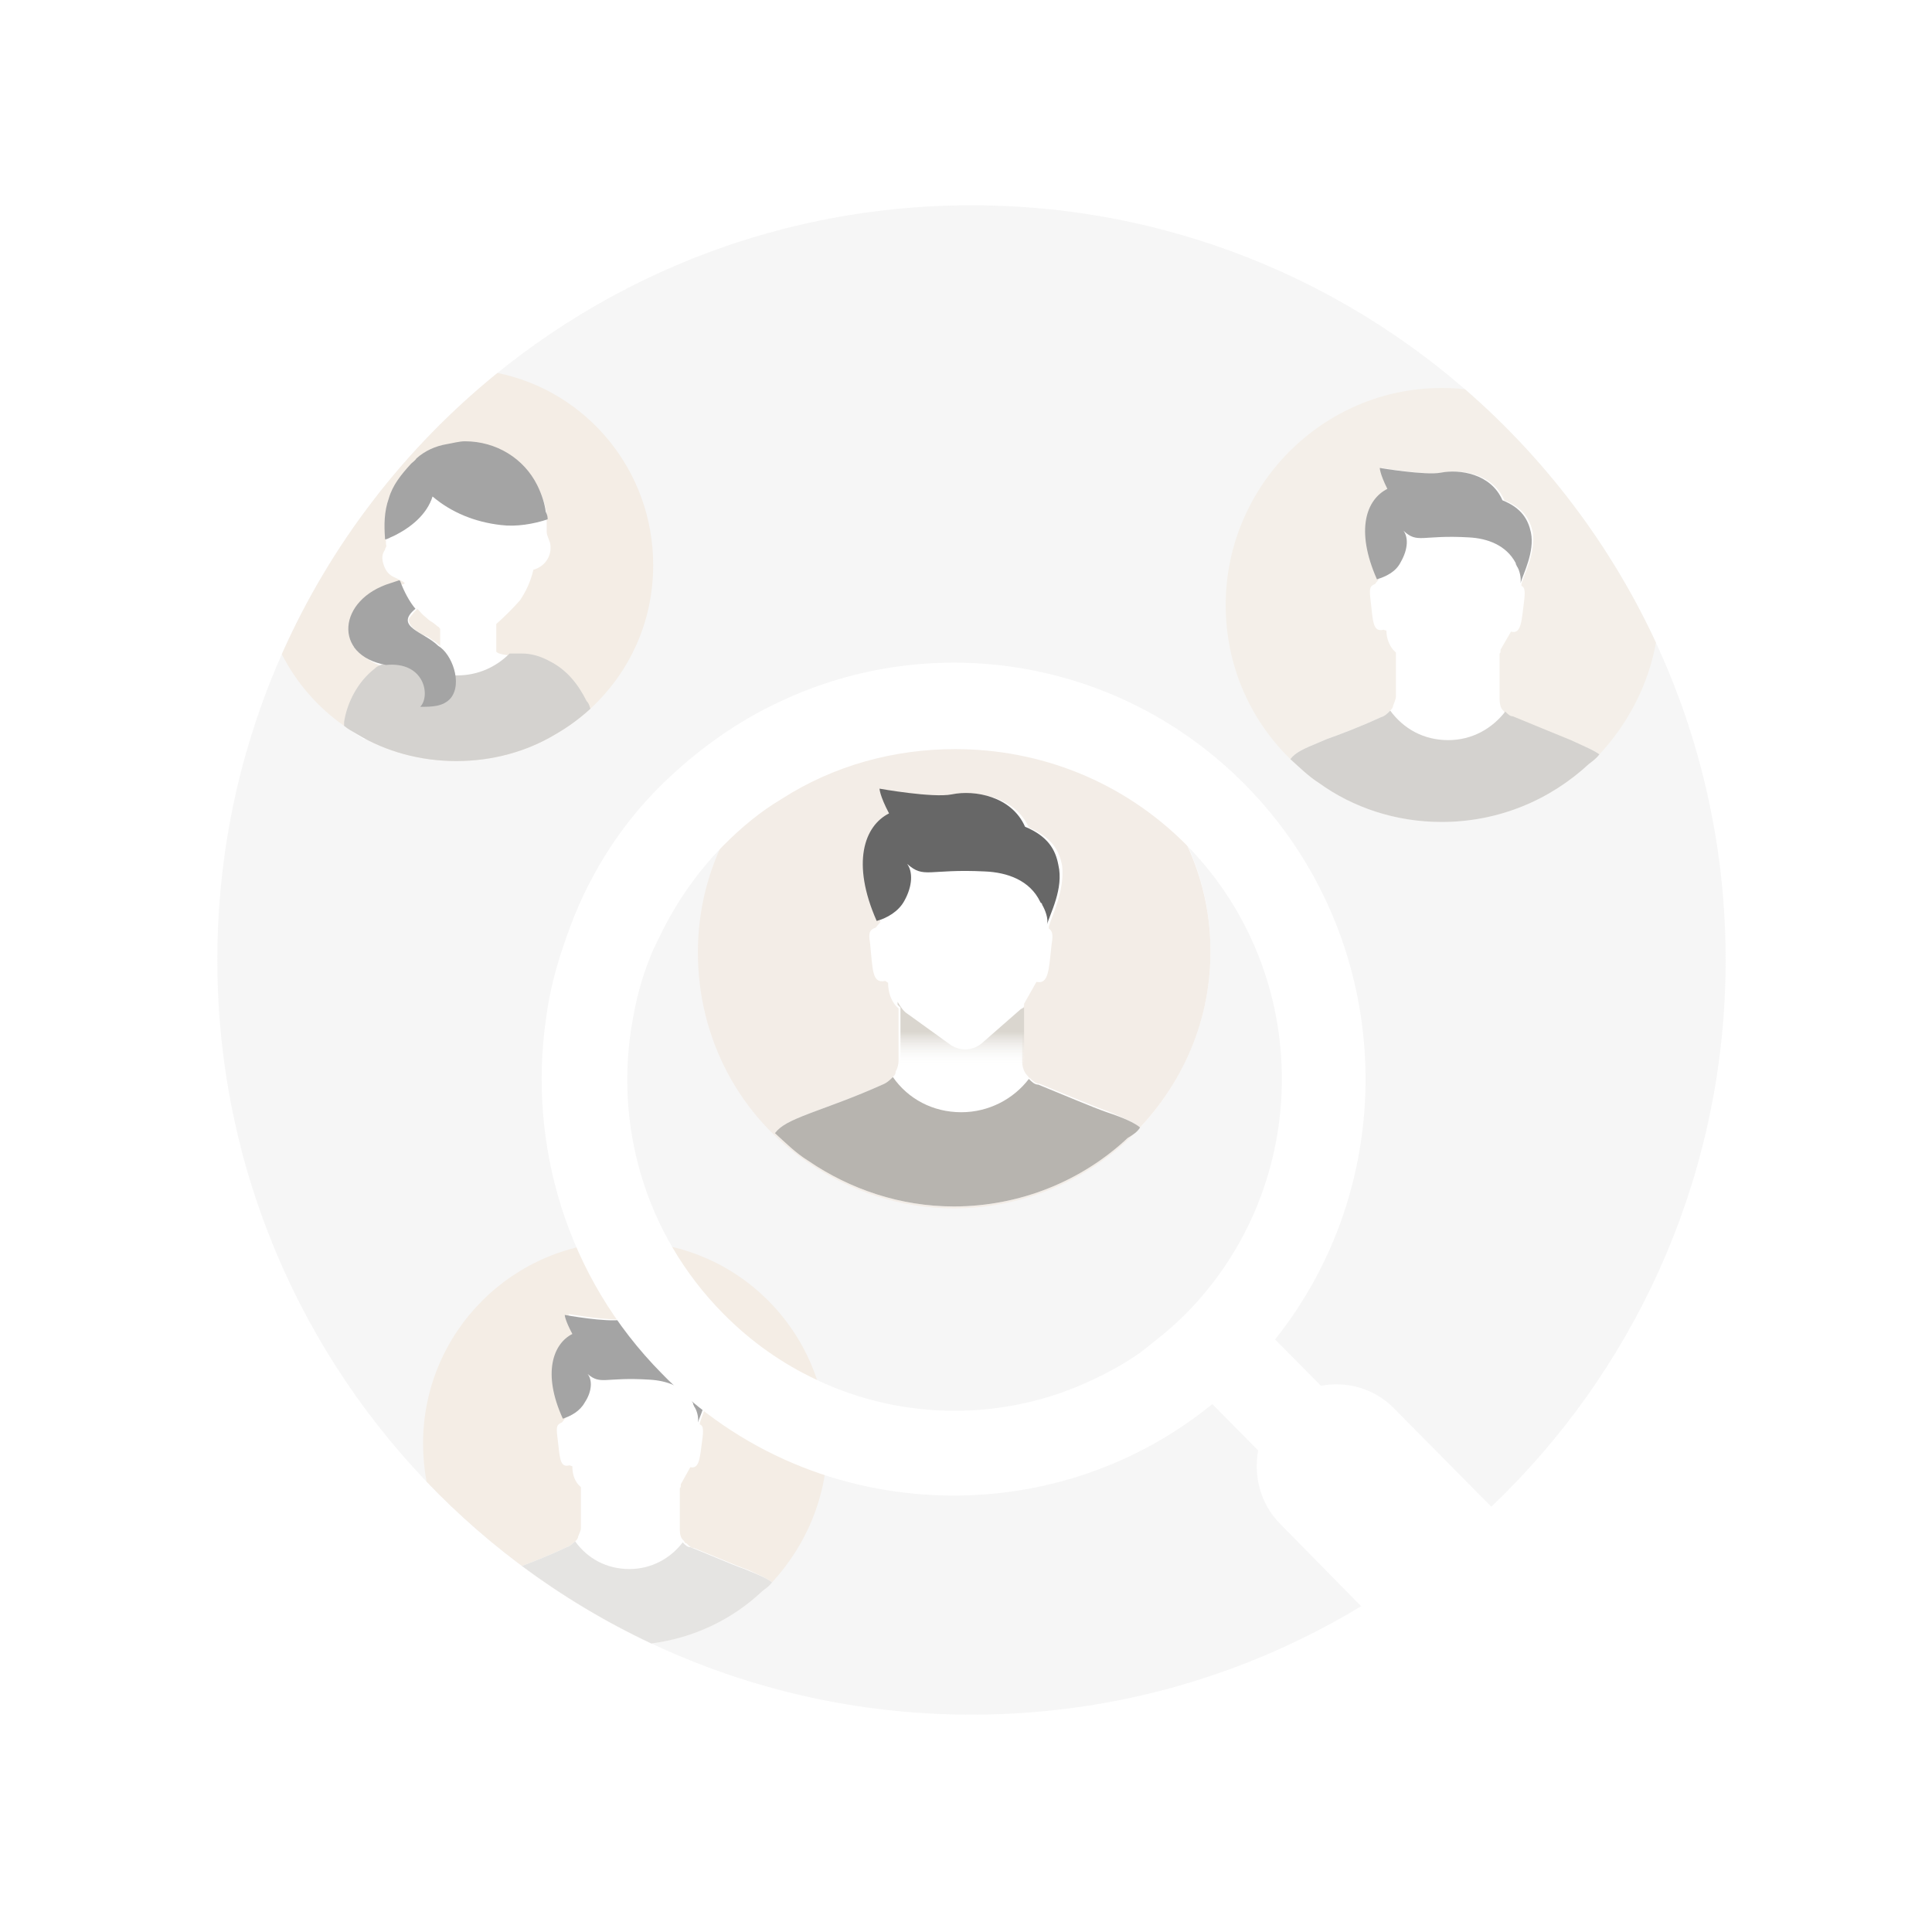 <svg width="160" height="160" viewBox="0 0 160 160" fill="none" xmlns="http://www.w3.org/2000/svg">
<g opacity="0.6">
<path d="M80.455 142C114.948 142 142.91 114.018 142.91 79.5C142.91 44.982 114.948 17 80.455 17C45.962 17 18 44.982 18 79.5C18 114.018 45.962 142 80.455 142Z" fill="#F0F0F0"/>
<path d="M23.338 54.179C24.553 56.561 26.335 58.601 28.498 60.112C28.802 60.355 29.059 60.504 29.342 60.669C29.425 60.717 29.511 60.767 29.601 60.821C31.963 62.24 34.799 63.028 37.791 63.028C40.784 63.028 43.62 62.24 45.982 60.821C47.085 60.19 48.03 59.481 48.896 58.693C52.126 55.698 54.094 51.521 54.094 46.792C54.094 38.969 48.601 32.4 41.202 30.885C33.545 37.083 27.383 45.056 23.338 54.179Z" fill="#ECE1D4"/>
<path d="M34.563 50.417C34.799 50.654 34.956 50.89 35.272 51.127C35.508 51.363 35.665 51.442 35.902 51.6C35.98 51.678 36.217 51.836 36.295 51.915C36.295 51.915 36.374 51.915 36.374 51.994L36.453 52.072V53.491C36.453 53.491 36.453 53.491 36.374 53.412C36.295 53.334 36.059 53.176 35.98 53.097C35.744 53.018 35.587 52.782 35.35 52.703C35.272 52.703 35.272 52.624 35.114 52.624C34.405 52.23 33.854 51.836 33.854 51.284C33.933 51.127 34.169 50.812 34.563 50.417ZM48.424 58.141C47.794 56.801 47.007 55.619 45.589 54.91C44.88 54.595 44.093 54.279 43.305 54.279C43.069 54.279 42.832 54.279 42.596 54.279C42.517 54.279 42.36 54.279 42.281 54.279C41.178 54.2 41.1 53.964 41.1 53.964V51.678C41.809 51.048 42.517 50.339 43.069 49.708C43.541 48.999 43.935 48.211 44.171 47.186C45.038 46.95 45.668 46.161 45.589 45.216C45.589 44.822 45.274 44.428 45.274 44.033C45.274 43.797 45.274 43.639 45.274 43.403C45.274 43.324 45.274 43.088 45.274 43.009C45.274 42.93 45.274 42.694 45.274 42.615C45.195 41.905 44.959 41.196 44.565 40.408C43.384 38.201 41.178 36.782 38.579 36.782C38.107 36.782 37.556 36.861 37.083 37.019C36.217 37.255 35.272 37.649 34.563 38.201C34.484 38.28 34.248 38.438 34.169 38.595L34.09 38.674C33.303 39.462 32.594 40.408 32.279 41.511C31.885 42.615 31.885 43.718 31.964 44.822C31.964 44.822 31.964 44.822 31.964 44.9V44.979C31.964 45.216 32.042 45.216 31.964 45.294C31.964 45.373 31.885 45.373 31.885 45.531C31.649 45.846 31.57 46.24 31.806 46.871C32.2 47.895 32.83 47.738 33.539 48.289C33.539 48.289 33.46 48.289 33.46 48.368L32.751 48.526C29.522 49.55 28.42 52.23 29.837 53.964C30.31 54.595 31.097 55.068 32.358 55.383C32.042 55.383 31.727 55.619 31.57 55.777C30.152 56.88 29.286 58.614 29.05 60.19C29.05 60.269 29.05 60.427 29.05 60.506C29.444 60.742 29.759 60.979 30.152 61.215L45.825 60.821C46.849 60.19 47.243 59.718 48.188 58.929C48.03 58.378 48.582 58.22 48.424 58.141Z" fill="white"/>
<path d="M48.896 58.693C48.03 59.481 47.085 60.19 45.982 60.821C43.62 62.24 40.784 63.028 37.791 63.028C34.799 63.028 31.963 62.24 29.601 60.821C29.207 60.584 28.892 60.427 28.498 60.112C28.498 60.033 28.498 59.875 28.498 59.796C28.734 58.22 29.601 56.486 31.018 55.383C31.255 55.146 31.491 55.068 31.806 54.989C30.625 54.752 29.837 54.279 29.286 53.57H33.066C34.169 55.068 35.901 55.934 37.87 55.934C39.603 55.934 41.099 55.225 42.202 54.122C42.281 54.122 42.438 54.122 42.517 54.122C42.753 54.122 42.911 54.122 43.226 54.122C44.013 54.122 44.801 54.358 45.51 54.752C46.927 55.462 47.873 56.644 48.581 58.062C48.818 58.299 48.818 58.535 48.896 58.693Z" fill="#B7B4AF"/>
<path d="M45.353 43.009C44.172 43.403 42.754 43.639 41.494 43.482C39.367 43.245 37.398 42.457 35.823 41.117C35.351 42.615 34.012 43.718 32.515 44.427C32.279 44.506 32.121 44.664 31.885 44.664C31.885 44.664 31.885 44.664 31.885 44.585C31.806 43.482 31.806 42.378 32.2 41.275C32.515 40.171 33.224 39.304 34.012 38.438L34.09 38.359C34.169 38.28 34.406 38.122 34.484 37.965C35.193 37.334 36.059 36.94 37.005 36.782C37.477 36.704 38.028 36.546 38.501 36.546C41.1 36.546 43.384 37.965 44.486 40.171C44.88 40.96 45.117 41.748 45.195 42.378C45.353 42.694 45.353 42.851 45.353 43.009Z" fill="#676767"/>
<path d="M37.319 57.826C36.689 58.535 35.744 58.535 34.799 58.535C35.665 57.668 35.193 54.752 31.964 55.068C27.553 54.279 27.947 49.629 32.357 48.289L33.066 48.053L33.145 48.132C33.46 48.999 33.933 49.866 34.405 50.417C32.594 51.915 35.114 52.309 36.295 53.491C37.398 54.122 38.343 56.565 37.319 57.826Z" fill="#676767"/>
<path d="M121.32 32.235C120.685 32.167 120.039 32.132 119.385 32.132C109.54 32.132 101.507 40.25 101.507 50.102C101.507 55.146 103.555 59.639 106.862 62.87C107.014 63.007 107.164 63.144 107.312 63.28C107.93 63.847 108.526 64.395 109.225 64.841C112.06 66.89 115.605 68.072 119.385 68.072C124.11 68.072 128.363 66.259 131.592 63.264C131.907 63.028 132.222 62.791 132.459 62.476C134.787 59.962 136.496 56.779 137.14 53.226C133.393 45.144 127.971 37.998 121.32 32.235Z" fill="#EDE5DA"/>
<path d="M132.459 62.476C132.222 62.791 131.907 63.028 131.592 63.264C128.363 66.259 124.11 68.072 119.385 68.072C115.605 68.072 112.06 66.89 109.225 64.84C108.359 64.289 107.65 63.579 106.862 62.87C107.256 62.318 107.965 62.003 109.304 61.451L109.855 61.215C110.958 60.821 112.454 60.269 114.344 59.402C114.659 59.323 114.896 59.087 115.132 58.85C115.211 58.772 115.368 58.614 115.368 58.456C115.447 58.22 115.605 57.905 115.605 57.668V54.043C115.526 53.964 115.526 53.964 115.368 53.806C115.053 53.412 114.817 52.861 114.817 52.23L114.581 52.151C113.636 52.388 113.714 51.363 113.478 49.472C113.399 48.683 113.478 48.526 113.872 48.368L114.187 47.974C113.557 46.477 113.242 45.058 113.242 44.033C113.242 42.221 114.029 41.038 115.053 40.487C114.423 39.226 114.423 38.753 114.423 38.753C114.423 38.753 118.204 39.383 119.464 39.147C121.039 38.832 123.638 39.226 124.583 41.432C126.158 42.063 126.709 43.009 126.946 44.112C127.182 45.846 126.158 47.659 126.001 48.368V48.526C126.237 48.605 126.316 48.841 126.237 49.629C126.001 51.442 126.001 52.545 125.134 52.309L124.268 53.806C124.268 54.043 124.268 54.043 124.189 54.122C124.189 54.437 124.189 54.989 124.189 57.905C124.189 58.22 124.268 58.693 124.504 58.85C124.583 58.929 124.583 59.087 124.74 59.087C124.977 59.323 125.134 59.481 125.371 59.481C127.497 60.348 128.993 60.978 130.175 61.451C131.277 61.846 132.065 62.161 132.459 62.476Z" fill="white"/>
<path d="M132.459 62.476C132.222 62.791 131.907 63.028 131.592 63.264C128.363 66.259 124.11 68.072 119.385 68.072C115.605 68.072 112.06 66.89 109.225 64.84C108.359 64.289 107.65 63.579 106.862 62.87C107.256 62.318 107.965 62.003 109.304 61.451L109.855 61.215C110.958 60.821 112.454 60.269 114.344 59.402C114.659 59.323 114.896 59.087 115.132 58.85C116.235 60.348 117.888 61.294 119.936 61.294C121.905 61.294 123.559 60.348 124.662 58.929C124.898 59.166 125.055 59.323 125.292 59.323C127.418 60.19 128.915 60.821 130.096 61.294C131.277 61.846 132.065 62.161 132.459 62.476Z" fill="#B7B4AF"/>
<path d="M125.922 48.289C126.001 47.895 125.843 47.186 125.607 46.871C125.607 46.792 125.528 46.792 125.528 46.634C124.741 45.137 123.166 44.585 121.669 44.506C117.731 44.27 117.416 45.058 116.235 43.955C116.629 44.506 116.629 45.452 115.999 46.556C115.605 47.344 114.817 47.738 114.03 47.974C112.218 43.876 113.163 41.354 114.896 40.487C114.266 39.226 114.266 38.753 114.266 38.753C114.266 38.753 118.046 39.383 119.306 39.147C120.882 38.832 123.481 39.226 124.426 41.432C126.001 42.063 126.552 43.009 126.788 44.112C127.104 45.688 126.158 47.501 125.922 48.289Z" fill="#676767"/>
<path d="M35.327 122.707C40.623 128.244 46.926 132.809 53.943 136.106C57.478 135.65 60.668 134.109 63.152 131.754C63.188 131.727 63.223 131.701 63.257 131.676C63.521 131.48 63.73 131.324 63.94 131.045C66.696 128.05 68.508 124.03 68.508 119.538C68.508 110.317 61.026 102.75 51.732 102.829C42.518 102.829 35.036 110.317 35.036 119.538C35.036 120.626 35.136 121.685 35.327 122.707Z" fill="#ECE1D4"/>
<path d="M53.943 136.106C57.478 135.65 60.668 134.109 63.152 131.754C63.188 131.727 63.223 131.701 63.257 131.676C63.521 131.48 63.73 131.324 63.94 131.045C63.565 130.745 62.905 130.445 62.095 130.076C62.054 130.058 62.013 130.039 61.971 130.02C61.311 129.784 60.539 129.464 59.603 129.076C58.975 128.815 58.273 128.524 57.482 128.207C57.245 128.207 57.088 128.05 56.852 127.813C56.747 127.813 56.712 127.743 56.677 127.673C56.659 127.638 56.642 127.603 56.615 127.577C56.379 127.419 56.3 127.025 56.3 126.71V123.242C56.379 123.163 56.379 123.163 56.379 122.927L57.167 121.508C57.853 121.646 57.941 120.945 58.109 119.616C58.134 119.419 58.16 119.209 58.191 118.986C58.269 118.277 58.191 118.04 57.954 117.962V117.883C57.996 117.695 58.093 117.435 58.209 117.125C58.53 116.265 58.994 115.022 58.821 113.863C58.584 112.839 58.112 111.972 56.615 111.341C55.67 109.292 53.307 108.898 51.811 109.213C50.551 109.45 47.086 108.819 47.086 108.819C47.086 108.819 47.086 109.213 47.716 110.395C46.692 110.868 45.983 111.972 45.983 113.706C45.983 114.73 46.219 115.991 46.849 117.41L46.534 117.804C46.141 117.962 46.062 118.119 46.141 118.829C46.181 119.136 46.212 119.419 46.24 119.676C46.377 120.928 46.445 121.547 47.164 121.351L47.401 121.429C47.401 122.06 47.558 122.533 47.873 122.927L48.109 123.163V126.552C48.109 126.71 48.039 126.868 47.969 127.025C47.934 127.104 47.9 127.183 47.873 127.262C47.873 127.419 47.716 127.577 47.637 127.656C47.558 127.708 47.488 127.77 47.418 127.831C47.278 127.953 47.138 128.076 46.928 128.129C45.404 128.858 44.214 129.309 43.264 129.668C43.25 129.674 43.236 129.679 43.222 129.684C46.556 132.165 50.145 134.321 53.943 136.106Z" fill="white"/>
<path d="M53.943 136.106C57.478 135.65 60.668 134.109 63.152 131.754C63.188 131.727 63.223 131.701 63.257 131.676C63.521 131.48 63.73 131.324 63.94 131.045C63.546 130.73 62.837 130.414 61.656 129.941C60.996 129.706 60.224 129.385 59.288 128.997C58.66 128.737 57.958 128.445 57.167 128.129C56.93 128.129 56.773 127.971 56.537 127.735C55.513 129.074 53.938 129.941 52.126 129.941C50.236 129.941 48.661 129.074 47.637 127.656C47.558 127.708 47.488 127.77 47.418 127.831C47.278 127.953 47.138 128.076 46.928 128.129C45.404 128.858 44.214 129.309 43.264 129.668C43.25 129.674 43.236 129.679 43.222 129.684C46.556 132.165 50.145 134.321 53.943 136.106Z" fill="#D4D2CF"/>
<path d="M57.797 117.804C57.875 117.41 57.718 116.779 57.481 116.464C57.481 116.385 57.403 116.385 57.403 116.228C56.694 114.809 55.197 114.336 53.78 114.257C50.078 114.021 49.763 114.73 48.661 113.784C49.054 114.257 49.054 115.203 48.424 116.149C48.031 116.858 47.322 117.252 46.613 117.489C44.88 113.706 45.825 111.262 47.401 110.474C46.77 109.292 46.77 108.898 46.77 108.898C46.77 108.898 50.236 109.528 51.496 109.292C52.992 108.977 55.355 109.371 56.3 111.42C57.797 112.05 58.269 112.917 58.505 113.942C58.899 115.361 58.033 117.095 57.797 117.804Z" fill="#676767"/>
</g>
<path d="M100.247 78.791C100.247 84.465 97.963 89.588 94.419 93.371C94.182 93.766 93.789 94.002 93.395 94.238C89.614 97.785 84.495 99.913 78.982 99.913C74.572 99.913 70.397 98.494 66.932 96.13C65.908 95.499 65.042 94.632 64.176 93.844C60.238 90.061 57.875 84.702 57.875 78.712C57.875 67.047 67.405 57.511 79.061 57.511C90.796 57.59 100.247 67.126 100.247 78.791Z" fill="white"/>
<path d="M100.247 78.791C100.247 85.017 97.569 90.455 93.395 94.396C89.615 97.943 84.495 100.071 78.982 100.071C74.572 100.071 70.398 98.652 66.932 96.287C61.34 92.504 57.796 86.12 57.796 78.87C57.796 67.205 67.326 57.668 78.982 57.668C90.638 57.668 100.247 67.126 100.247 78.791Z" fill="#F3EDE7"/>
<path d="M94.419 93.371C94.183 93.766 93.789 94.002 93.395 94.238C89.615 97.785 84.496 99.913 78.983 99.913C74.572 99.913 70.398 98.494 66.933 96.13C65.909 95.499 65.043 94.632 64.176 93.844C64.649 93.214 65.436 92.82 67.09 92.189L67.72 91.953C68.981 91.48 70.792 90.849 73.076 89.825C73.47 89.667 73.706 89.431 73.942 89.194C74.1 89.037 74.178 88.958 74.178 88.721C74.336 88.485 74.415 88.091 74.415 87.854V83.52C74.257 83.362 74.257 83.362 74.178 83.283C73.785 82.81 73.549 82.18 73.549 81.392L73.312 81.234C72.21 81.47 72.288 80.367 72.052 78.081C71.894 77.214 72.052 76.978 72.525 76.82L72.918 76.347C72.131 74.535 71.816 72.958 71.816 71.619C71.816 69.491 72.682 68.072 73.942 67.441C73.155 65.944 73.155 65.392 73.155 65.392C73.155 65.392 77.565 66.18 79.14 65.865C81.031 65.471 84.102 66.023 85.205 68.545C87.095 69.333 87.725 70.436 87.961 71.697C88.197 73.747 87.095 75.875 86.859 76.742V76.899C87.095 77.057 87.252 77.293 87.095 78.16C86.859 80.288 86.859 81.549 85.835 81.313L84.811 83.126C84.811 83.362 84.811 83.362 84.653 83.52C84.653 83.914 84.653 84.544 84.653 87.933C84.653 88.327 84.811 88.8 85.047 89.037C85.205 89.194 85.205 89.273 85.283 89.273C85.52 89.51 85.756 89.746 86.071 89.746C88.591 90.77 90.403 91.559 91.742 92.032C93.08 92.583 93.947 92.977 94.419 93.371Z" fill="white"/>
<path d="M94.419 93.371C94.183 93.766 93.789 94.002 93.395 94.238C89.615 97.785 84.496 99.913 78.983 99.913C74.572 99.913 70.398 98.494 66.933 96.13C65.909 95.499 65.043 94.632 64.176 93.844C64.649 93.214 65.436 92.82 67.09 92.189L67.72 91.953C68.981 91.48 70.792 90.849 73.076 89.825C73.47 89.667 73.706 89.431 73.942 89.194C75.202 91.007 77.25 92.11 79.613 92.11C81.897 92.11 83.945 91.007 85.205 89.352C85.441 89.588 85.677 89.825 85.992 89.825C88.513 90.849 90.324 91.638 91.663 92.11C93.08 92.583 93.947 92.977 94.419 93.371Z" fill="#B7B4AF"/>
<path d="M86.701 76.584C86.858 76.111 86.543 75.323 86.307 74.929C86.307 74.771 86.149 74.771 86.149 74.692C85.283 72.88 83.393 72.249 81.581 72.17C76.856 71.934 76.541 72.801 75.123 71.54C75.596 72.17 75.596 73.353 74.887 74.614C74.414 75.481 73.469 76.032 72.603 76.269C70.476 71.461 71.579 68.387 73.627 67.363C72.839 65.865 72.839 65.313 72.839 65.313C72.839 65.313 77.249 66.102 78.825 65.786C80.715 65.392 83.786 65.944 84.889 68.466C86.779 69.254 87.409 70.358 87.646 71.619C88.118 73.589 86.937 75.717 86.701 76.584Z" fill="#676767"/>
<path d="M74.572 87.776V83.441C74.415 83.283 74.415 83.283 74.336 83.204V82.968C74.572 83.362 74.808 83.756 75.202 83.993L78.589 86.436C79.376 87.066 80.479 87.066 81.266 86.436L84.417 83.677C84.574 83.52 84.653 83.52 84.811 83.441C84.811 83.835 84.811 84.465 84.811 87.854C84.811 88.091 84.811 88.248 84.968 88.485H74.572C74.415 88.17 74.572 88.012 74.572 87.776Z" fill="url(#paint0_linear_3306_34099)"/>
<g filter="url(#filter0_dd_3306_34099)">
<path d="M130.987 122.341L115.392 106.583C113.793 104.967 111.494 104.361 109.395 104.765L105.596 100.927C116.392 87.391 115.492 67.492 103.097 54.967C92.7 44.462 77.206 42.139 64.61 48.098C61.111 49.715 57.812 52.038 54.813 54.967C51.115 58.603 48.516 62.947 46.916 67.593C46.117 69.816 45.517 72.038 45.217 74.361C43.717 84.765 46.916 95.775 54.813 103.755C55.013 103.957 55.113 104.058 55.313 104.26C61.911 110.725 70.408 113.856 79.005 113.856C86.603 113.856 94.2 111.331 100.398 106.28L104.196 110.119C103.796 112.24 104.396 114.563 105.996 116.179L121.49 131.937C124.089 134.563 128.288 134.563 130.887 131.937C133.586 129.311 133.586 124.967 130.987 122.341ZM98.198 98.805C96.999 100.018 95.699 101.028 94.4 102.038C93.1 102.947 91.801 103.654 90.501 104.26C83.304 107.694 74.807 107.694 67.609 104.26C64.81 102.947 62.211 101.129 59.912 98.805C53.314 92.139 50.815 82.947 52.414 74.361C52.814 72.038 53.514 69.715 54.614 67.593C55.913 64.866 57.712 62.24 59.912 60.018C61.411 58.502 63.011 57.189 64.71 56.179C69.109 53.351 74.107 52.038 79.105 52.038C86.103 52.038 93 54.664 98.298 60.018C108.795 70.725 108.795 88.098 98.198 98.805Z" fill="white"/>
</g>
<defs>
<filter id="filter0_dd_3306_34099" x="28.858" y="36.878" width="120.066" height="121.029" filterUnits="userSpaceOnUse" color-interpolation-filters="sRGB">
<feFlood flood-opacity="0" result="BackgroundImageFix"/>
<feColorMatrix in="SourceAlpha" type="matrix" values="0 0 0 0 0 0 0 0 0 0 0 0 0 0 0 0 0 0 127 0" result="hardAlpha"/>
<feOffset dy="8"/>
<feGaussianBlur stdDeviation="8"/>
<feColorMatrix type="matrix" values="0 0 0 0 0.483 0 0 0 0 0.483 0 0 0 0 0.483 0 0 0 0.24 0"/>
<feBlend mode="normal" in2="BackgroundImageFix" result="effect1_dropShadow_3306_34099"/>
<feColorMatrix in="SourceAlpha" type="matrix" values="0 0 0 0 0 0 0 0 0 0 0 0 0 0 0 0 0 0 127 0" result="hardAlpha"/>
<feOffset dy="2"/>
<feGaussianBlur stdDeviation="2"/>
<feComposite in2="hardAlpha" operator="out"/>
<feColorMatrix type="matrix" values="0 0 0 0 0 0 0 0 0 0 0 0 0 0 0 0 0 0 0.12 0"/>
<feBlend mode="normal" in2="effect1_dropShadow_3306_34099" result="effect2_dropShadow_3306_34099"/>
<feBlend mode="normal" in="SourceGraphic" in2="effect2_dropShadow_3306_34099" result="shape"/>
</filter>
<linearGradient id="paint0_linear_3306_34099" x1="79.631" y1="88.313" x2="79.631" y2="85.423" gradientUnits="userSpaceOnUse">
<stop stop-color="white" stop-opacity="0"/>
<stop offset="0.991" stop-color="#DAD6CF"/>
</linearGradient>
</defs>
</svg>
